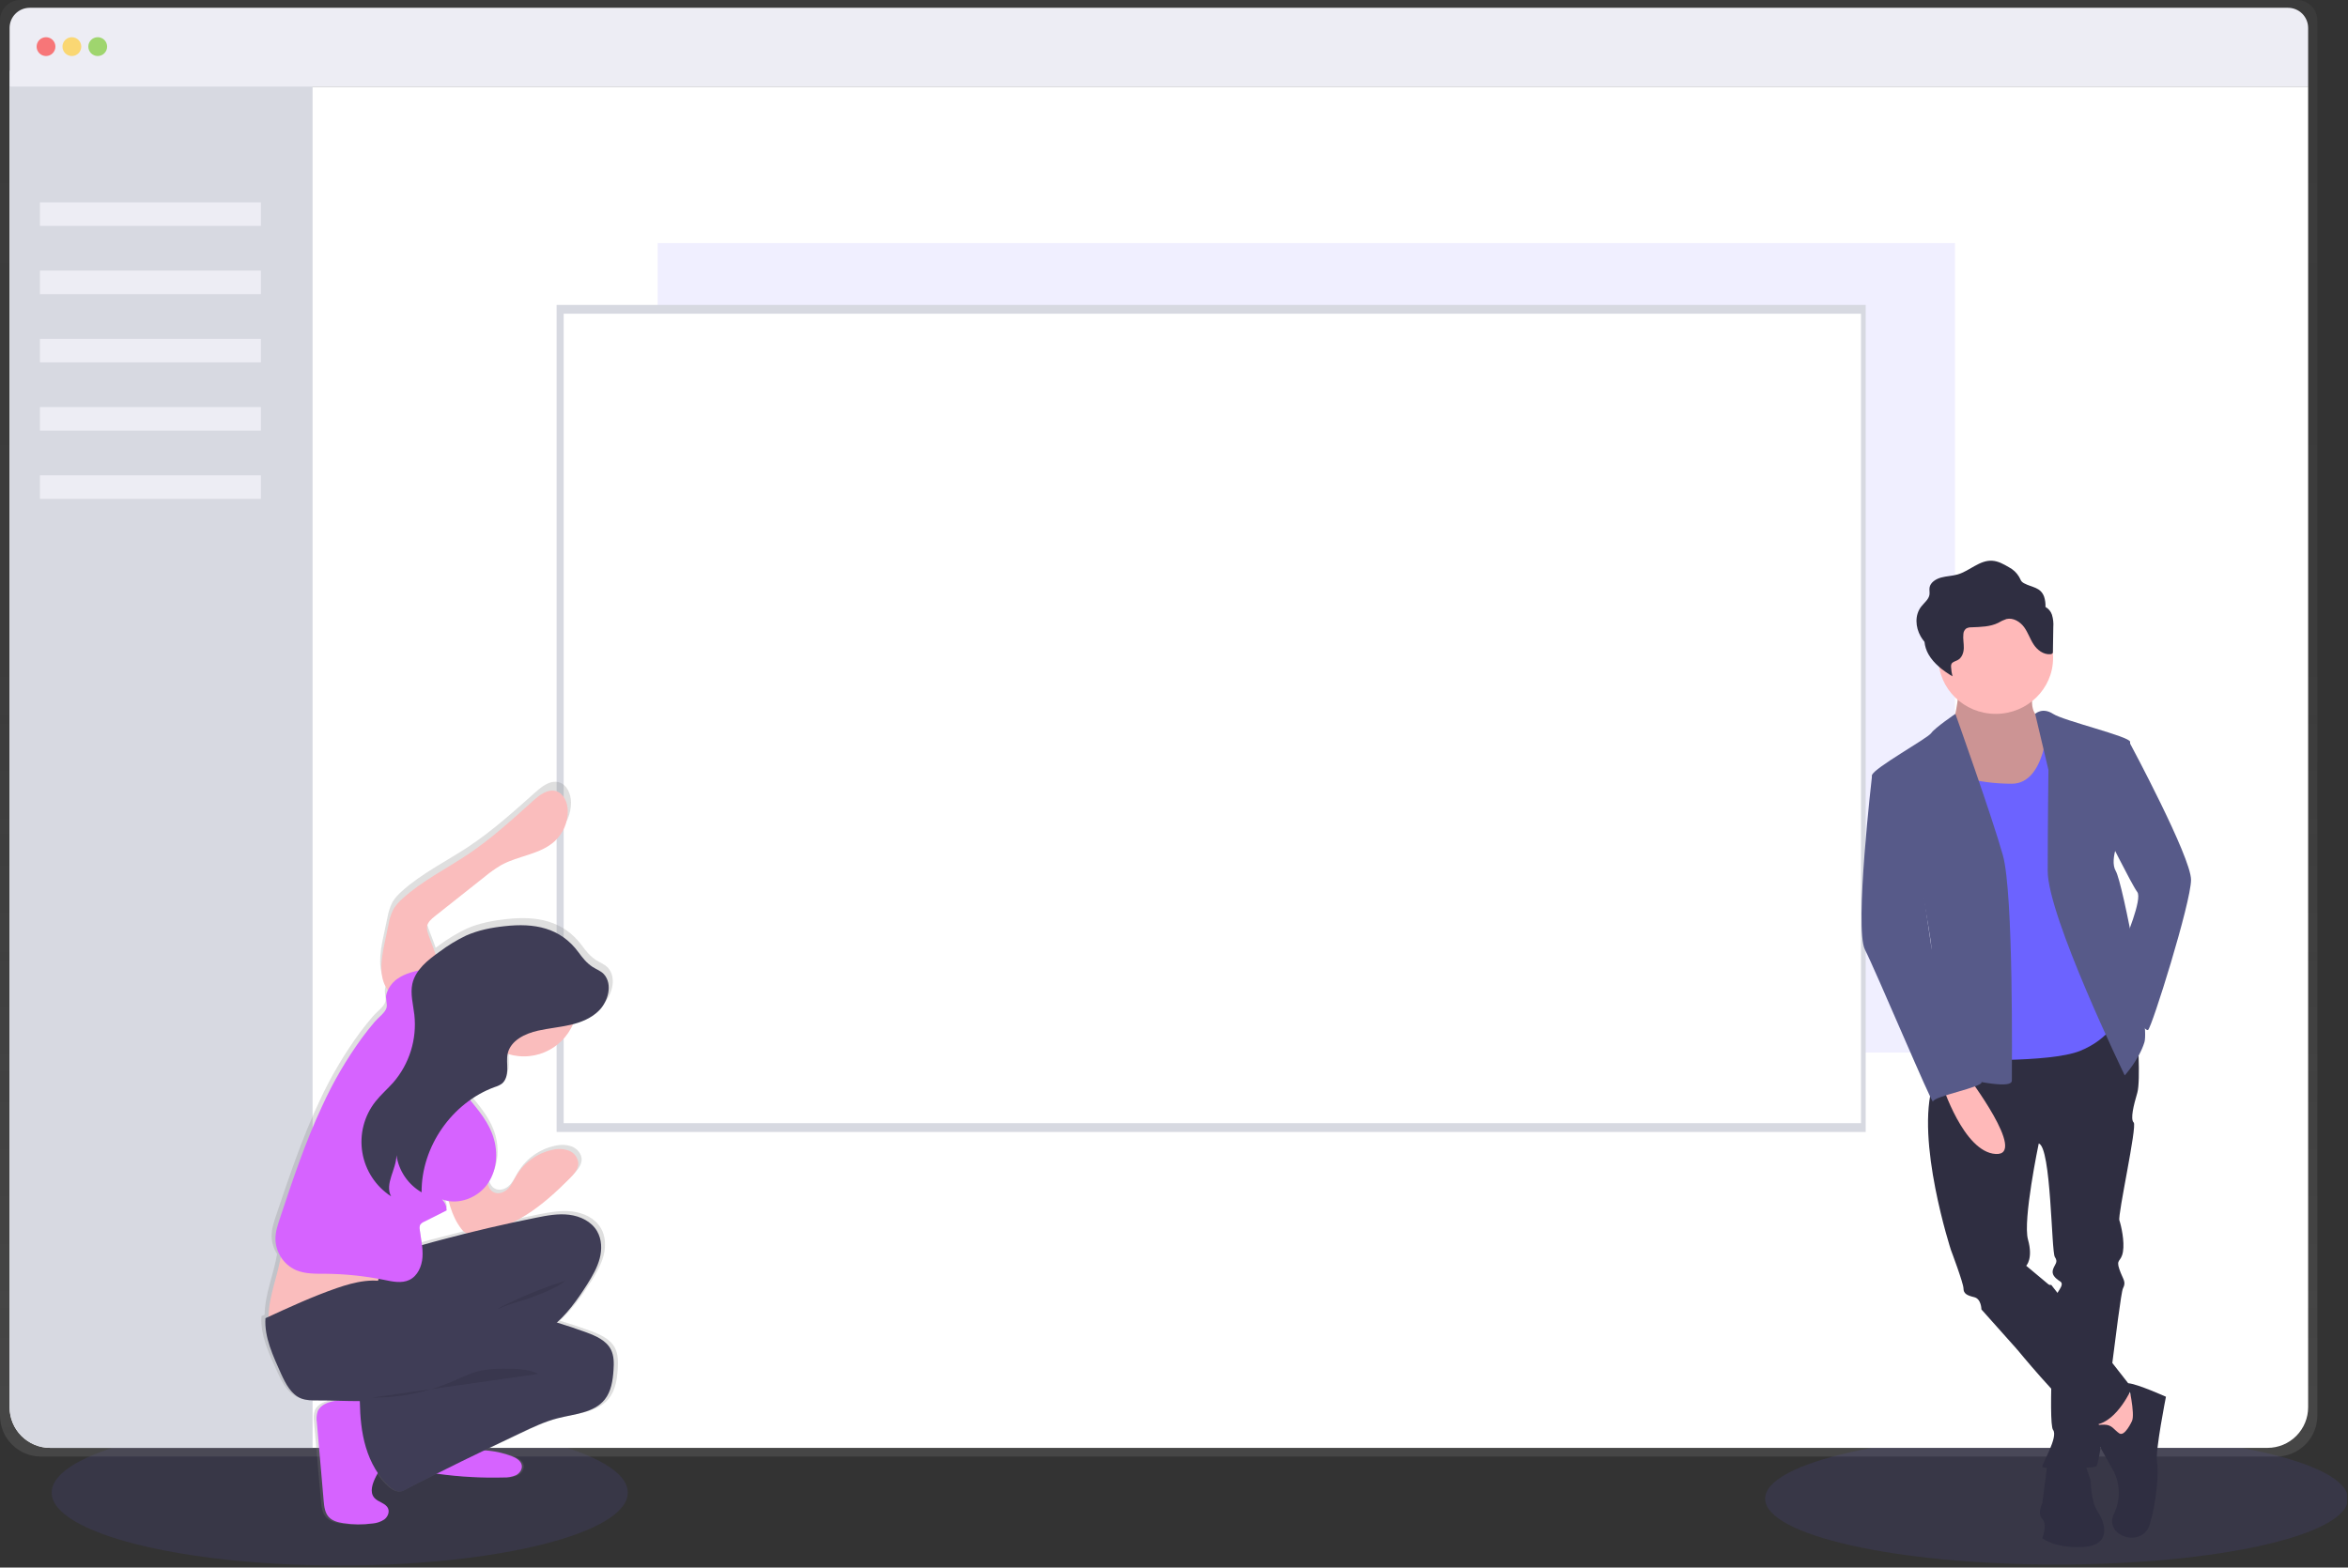 <svg width="1168" height="780" viewBox="0 0 1168 780" fill="none" xmlns="http://www.w3.org/2000/svg">
<rect x="0" y="0" width="1168" height="780" fill="#333333" stroke="none"/>
<g id="undraw_image_post_24iy 1" clip-path="url(#clip0)">
<g id="background">
<path id="Vector" opacity="0.1" d="M168.996 779C248.131 779 312.283 762.755 312.283 742.715C312.283 722.675 248.131 706.43 168.996 706.43C89.861 706.43 25.709 722.675 25.709 742.715C25.709 762.755 89.861 779 168.996 779Z" fill="#6C63FF"/>
<path id="Vector_2" d="M1142.66 0H10.089C8.762 0.002 7.448 0.265 6.222 0.776C4.996 1.286 3.883 2.034 2.946 2.975C2.009 3.917 1.267 5.035 0.761 6.264C0.256 7.493 -0.003 8.81 3.02384e-05 10.14V704.322C-0.005 707.002 0.518 709.657 1.538 712.135C2.558 714.613 4.055 716.865 5.944 718.763C7.833 720.662 10.076 722.169 12.547 723.199C15.018 724.228 17.667 724.761 20.343 724.765H1132.41C1135.08 724.761 1137.73 724.228 1140.2 723.199C1142.67 722.169 1144.92 720.662 1146.81 718.763C1148.69 716.865 1150.19 714.613 1151.21 712.135C1152.23 709.657 1152.75 707.002 1152.75 704.322V10.14C1152.75 7.456 1151.69 4.88 1149.8 2.979C1147.91 1.078 1145.34 0.006 1142.66 0V0Z" fill="url(#paint0_linear)"/>
<path id="Vector_3" opacity="0.1" d="M1023.03 778.508C1103.09 778.508 1168 763.844 1168 745.754C1168 727.665 1103.09 713 1023.03 713C942.965 713 878.059 727.665 878.059 745.754C878.059 763.844 942.965 778.508 1023.03 778.508Z" fill="#6C63FF"/>
<path id="Vector_4" d="M1148.17 43.088V700.236C1148.17 705.594 1146.04 710.732 1142.26 714.522C1138.48 718.311 1133.35 720.442 1128 720.445H24.949C19.597 720.445 14.465 718.316 10.68 714.526C6.896 710.736 4.77 705.596 4.77 700.236V43.088H1148.17Z" fill="white"/>
<path id="Vector_5" d="M155.493 35.126V720.445H24.949C19.597 720.445 14.465 718.316 10.68 714.526C6.896 710.736 4.77 705.596 4.77 700.236V35.184L155.493 35.126Z" fill="#D7D9E1"/>
<path id="Vector_6" d="M1148.17 13.898V43.088H4.77V13.898C4.77 11.24 5.824 8.691 7.701 6.811C9.578 4.932 12.123 3.876 14.778 3.876H1138.16C1140.81 3.876 1143.36 4.932 1145.24 6.811C1147.11 8.691 1148.17 11.24 1148.17 13.898Z" fill="#EDEDF4"/>
<path id="Vector_7" opacity="0.8" d="M22.891 27.878C25.474 27.878 27.568 25.781 27.568 23.195C27.568 20.608 25.474 18.511 22.891 18.511C20.309 18.511 18.215 20.608 18.215 23.195C18.215 25.781 20.309 27.878 22.891 27.878Z" fill="#FA5959"/>
<path id="Vector_8" opacity="0.8" d="M35.752 27.878C38.334 27.878 40.428 25.781 40.428 23.195C40.428 20.608 38.334 18.511 35.752 18.511C33.169 18.511 31.075 20.608 31.075 23.195C31.075 25.781 33.169 27.878 35.752 27.878Z" fill="#FED253"/>
<path id="Vector_9" opacity="0.8" d="M48.612 27.878C51.195 27.878 53.288 25.781 53.288 23.195C53.288 20.608 51.195 18.511 48.612 18.511C46.029 18.511 43.935 20.608 43.935 23.195C43.935 25.781 46.029 27.878 48.612 27.878Z" fill="#8CCF4D"/>
<path id="Vector_10" d="M129.772 100.694H19.875V112.403H129.772V100.694Z" fill="#EDEDF4"/>
<path id="Vector_11" d="M129.772 134.649H19.875V146.358H129.772V134.649Z" fill="#EDEDF4"/>
<path id="Vector_12" d="M129.772 168.605H19.875V180.313H129.772V168.605Z" fill="#EDEDF4"/>
<path id="Vector_13" d="M129.772 202.56H19.875V214.268H129.772V202.56Z" fill="#EDEDF4"/>
<path id="Vector_14" d="M129.772 236.515H19.875V248.223H129.772V236.515Z" fill="#EDEDF4"/>
<path id="Vector_15" opacity="0.1" d="M972.507 120.974H327.154V523.751H972.507V120.974Z" fill="#6C63FF"/>
<path id="Vector_16" d="M928.08 151.721H276.882V563.256H928.08V151.721Z" fill="#D7D9E1"/>
<path id="Vector_17" d="M925.742 156.1H280.389V558.877H925.742V156.1Z" fill="white"/>
</g>
<g id="female">
<path id="Vector_18" d="M305.926 670.746C303.576 666.186 298.376 663.926 293.526 662.146C288.676 660.366 283.526 658.656 278.426 657.146C284.626 651.586 289.536 644.696 293.996 637.666C296.546 633.666 298.996 629.476 300.216 624.896C301.436 620.316 301.316 615.186 298.896 611.086C296.026 606.216 290.346 603.496 284.686 602.816C279.026 602.136 273.326 603.186 267.746 604.296C263.746 605.096 259.746 605.929 255.746 606.796C258.086 605.664 260.366 604.413 262.576 603.046C270.816 597.936 278.056 591.396 284.926 584.576C287.096 582.416 289.396 579.876 289.336 576.826C289.276 574.006 287.086 571.536 284.446 570.476C281.735 569.551 278.812 569.436 276.036 570.146C272.278 570.947 268.721 572.504 265.584 574.724C262.446 576.943 259.793 579.778 257.786 583.056C256.406 585.356 255.326 587.906 253.416 589.806C251.146 592.056 247.556 592.946 245.036 590.646C244.163 589.671 243.526 588.507 243.176 587.246L243.306 587.076C248.306 579.806 248.676 569.946 245.376 561.756C242.866 555.506 238.526 550.236 234.166 545.016C238.07 542.267 242.324 540.053 246.816 538.436C248.058 538.078 249.235 537.528 250.306 536.806C252.436 535.176 253.086 532.256 253.126 529.586C253.166 526.916 252.746 524.286 253.306 521.716C255.993 522.557 258.791 522.986 261.606 522.986C266.895 522.997 272.073 521.472 276.511 518.596C280.949 515.72 284.456 511.617 286.606 506.786C291.556 505.506 296.386 503.426 299.956 499.786C304.356 495.336 307.066 486.696 302.366 481.486C300.816 479.776 298.466 479.026 296.566 477.796C293.566 475.796 291.566 473.346 289.466 470.476C280.176 457.966 266.866 455.656 251.876 457.326C245.136 458.076 238.376 459.326 232.176 462.066C227.436 464.32 222.928 467.033 218.716 470.166C218.036 470.646 217.346 471.166 216.716 471.636C215.506 467.916 213.886 464.256 212.926 461.316C212.429 460.11 212.221 458.806 212.316 457.506C212.636 455.316 214.516 453.726 216.316 452.346L241.726 432.426C244.398 430.207 247.251 428.217 250.256 426.476C259.016 421.736 270.096 421.166 277.436 414.476C279.55 412.529 281.232 410.161 282.372 407.524C283.512 404.886 284.086 402.039 284.056 399.166C283.976 395.036 282.056 390.406 278.056 389.266C273.856 388.066 269.756 391.156 266.516 394.046C255.886 403.516 245.286 413.106 233.426 421.046C222.206 428.516 209.846 434.486 199.866 443.506C198.044 445.038 196.478 446.85 195.226 448.876C193.999 451.312 193.153 453.923 192.716 456.616L190.646 466.356C188.976 474.196 187.646 483.286 192.396 489.576C192.098 490.17 191.85 490.789 191.656 491.426C190.936 493.856 192.256 496.426 191.656 498.546C190.996 500.926 187.366 503.546 185.746 505.436C183.506 508.036 181.346 510.726 179.286 513.436C171.336 524.224 164.504 535.794 158.896 547.966C150.306 566.226 143.896 585.386 137.436 604.496C136.306 607.876 135.156 611.326 135.126 614.896C135.138 618.134 136.082 621.3 137.846 624.016C136.126 634.146 131.786 643.826 131.636 654.196L130.066 654.906C129.386 664.536 134.066 674.136 138.066 682.906C140.376 687.906 143.156 693.296 148.296 695.346C150.926 696.346 153.836 696.406 156.666 696.346C159.956 696.346 162.986 696.406 165.976 696.476H165.596C161.996 697.076 157.996 698.476 156.596 701.806C156.014 703.613 155.874 705.533 156.186 707.406C157.346 720.546 158.503 733.686 159.656 746.826C159.906 749.736 160.266 752.876 162.256 755.036C164.076 757.036 166.886 757.716 169.556 758.136C174.561 758.904 179.65 758.948 184.666 758.266C186.775 758.118 188.811 757.429 190.576 756.266C192.246 754.996 193.286 752.696 192.466 750.766C191.306 748.016 187.406 747.626 185.466 745.356C182.926 742.426 184.616 737.946 186.386 734.506C186.656 733.976 186.976 733.416 187.306 732.846C189.068 735.486 191.166 737.886 193.546 739.986C195.496 741.696 198.286 742.906 200.546 741.706C206.086 738.819 211.66 735.986 217.266 733.206L218.566 733.386C229.44 734.873 240.415 735.492 251.386 735.236C253.47 735.316 255.547 734.947 257.476 734.156C259.346 733.236 260.846 731.276 260.556 729.236C260.216 726.766 257.606 725.316 255.246 724.446C250.796 722.824 246.134 721.857 241.406 721.576C247.533 718.656 253.676 715.749 259.836 712.856C265.986 709.956 272.196 707.036 278.836 705.376C287.346 703.246 297.316 702.726 302.836 695.946C306.146 691.846 306.956 686.346 307.306 681.106C307.496 677.586 307.546 673.926 305.926 670.746ZM219.516 615.506C216.516 616.296 213.126 617.126 209.696 618.146C209.376 615.526 208.876 612.916 208.556 610.306C208.383 609.503 208.456 608.666 208.766 607.906C209.271 607.177 209.986 606.619 210.816 606.306L222.256 600.706C222.263 599.659 222.055 598.623 221.645 597.66C221.236 596.696 220.634 595.827 219.876 595.106C220.985 595.52 222.135 595.815 223.306 595.986C224.464 601.003 226.65 605.726 229.726 609.856C230.389 610.836 231.31 611.615 232.386 612.106L232.566 612.156C228.206 613.236 223.856 614.352 219.516 615.506Z" fill="url(#paint1_linear)"/>
<path id="Vector_19" d="M230.446 504.366C224.766 506.036 218.446 504.656 213.396 501.636C212.395 500.927 211.273 500.406 210.086 500.096C208.016 499.726 205.966 500.906 204.466 502.386C199.596 507.226 199.036 515.226 201.556 521.606C204.076 527.986 209.116 533.036 214.416 537.406C218.692 540.929 223.214 544.144 227.946 547.026C229.25 543.971 231.147 541.205 233.528 538.889C235.909 536.574 238.726 534.754 241.816 533.536C247.376 531.386 251.446 525.616 254.636 520.536C256.996 516.806 259.106 516.976 256.976 513.106C254.846 509.236 251.526 506.186 248.546 502.916C246.798 501.082 245.274 499.048 244.006 496.856C242.576 494.306 242.896 492.646 240.706 494.666C239.256 496.016 238.626 498.906 237.006 500.486C235.166 502.291 232.915 503.623 230.446 504.366V504.366Z" fill="#FABDBD"/>
<path id="Vector_20" d="M213.016 464.796C212.535 463.6 212.334 462.311 212.426 461.026C212.736 458.866 214.576 457.296 216.286 455.936L241.106 436.266C243.716 434.082 246.502 432.119 249.436 430.396C257.996 425.716 268.816 425.156 275.986 418.536C278.056 416.606 279.699 414.265 280.812 411.663C281.924 409.061 282.481 406.255 282.446 403.426C282.366 399.356 280.446 394.786 276.576 393.646C272.476 392.466 268.476 395.526 265.306 398.376C254.926 407.716 244.576 417.186 232.986 424.986C221.986 432.366 209.986 438.256 200.216 447.166C198.435 448.677 196.906 450.463 195.686 452.456C194.488 454.867 193.662 457.446 193.236 460.106L191.236 469.716C189.526 477.816 188.146 487.266 193.606 493.486C194.402 494.481 195.406 495.29 196.548 495.855C197.69 496.42 198.942 496.727 200.216 496.756C202.024 496.547 203.767 495.954 205.326 495.016C209.386 492.926 216.696 490.926 217.936 485.926C219.496 479.536 214.926 470.676 213.016 464.796Z" fill="#FABDBD"/>
<path id="Vector_21" d="M252.606 591.586C254.466 589.706 255.526 587.196 256.876 584.926C258.821 581.698 261.405 578.903 264.469 576.71C267.534 574.518 271.014 572.974 274.696 572.176C277.406 571.475 280.263 571.593 282.906 572.516C284.216 572.996 285.362 573.84 286.209 574.949C287.055 576.058 287.568 577.385 287.686 578.776C287.736 581.776 285.496 584.296 283.366 586.426C276.666 593.156 269.596 599.616 261.556 604.656C253.516 609.696 244.386 613.296 234.906 613.926C233.952 614.042 232.984 613.953 232.066 613.666C231.014 613.175 230.115 612.408 229.466 611.446C224.466 604.986 222.686 596.626 221.326 588.556C221.816 591.466 238.156 584.686 240.006 585.556C242.706 586.826 242.446 590.646 244.416 592.466C246.876 594.686 250.386 593.816 252.606 591.586Z" fill="#FABDBD"/>
<path id="Vector_22" d="M133.586 655.346C133.496 656.361 133.697 657.381 134.166 658.286C135.276 660.036 137.796 660.056 139.846 659.756C144.583 658.948 149.261 657.822 153.846 656.386L195.496 644.386C196.156 644.254 196.771 643.958 197.286 643.526C197.716 642.998 197.999 642.367 198.106 641.696C199.565 635.691 199.877 629.466 199.026 623.346C198.979 622.467 198.688 621.618 198.186 620.896C197.247 620.033 196.011 619.567 194.736 619.596C188.211 618.936 181.655 618.635 175.096 618.696C170.842 618.881 166.579 618.791 162.336 618.426C156.856 617.766 150.556 614.626 145.066 615.106C140.296 615.516 140.486 619.236 139.996 623.176C138.626 634.036 133.696 644.286 133.586 655.346Z" fill="#FABDBD"/>
<path id="Vector_23" d="M266.596 605.926C272.046 604.826 277.596 603.776 283.146 604.456C288.696 605.136 294.216 607.816 297.016 612.626C299.376 616.676 299.506 621.726 298.306 626.256C297.106 630.786 294.716 634.896 292.236 638.866C287.236 646.766 281.746 654.486 274.446 660.286C270.906 663.106 266.986 665.436 263.576 668.416C256.306 674.766 251.806 683.636 247.486 692.266C243.416 700.396 239.306 708.656 237.626 717.586C237.607 717.931 237.52 718.268 237.369 718.579C237.217 718.89 237.006 719.168 236.746 719.396C236.182 719.656 235.541 719.699 234.946 719.516L214.946 715.826C214.039 715.77 213.175 715.419 212.486 714.826C211.636 713.826 211.856 712.386 212.146 711.126C216.479 692.49 224.589 674.941 235.976 659.566C230.681 664.565 224.27 668.23 217.276 670.256C210.281 672.282 202.904 672.611 195.756 671.216C192.967 670.807 190.334 669.669 188.126 667.916C183.666 663.916 183.876 656.916 184.866 651.026C185.759 645.764 186.995 640.566 188.566 635.466C192.386 623.236 208.526 619.926 219.496 616.926C235.076 612.766 250.776 609.099 266.596 605.926Z" fill="#3F3D56"/>
<path id="Vector_24" opacity="0.1" d="M251.816 649.036C249.046 650.336 246.216 651.746 244.206 654.036C247.806 649.896 258.066 647.966 263.106 646.036C269.336 643.706 276.106 641.346 281.426 637.216C271.282 640.43 261.386 644.381 251.816 649.036Z" fill="black"/>
<path id="Vector_25" d="M187.086 734.566C185.346 737.956 183.706 742.376 186.186 745.276C188.106 747.516 191.916 747.896 193.056 750.616C193.846 752.516 192.836 754.786 191.206 756.046C189.488 757.199 187.5 757.888 185.436 758.046C180.536 758.718 175.564 758.674 170.676 757.916C168.066 757.506 165.326 756.806 163.546 754.856C161.596 752.726 161.256 749.626 161.006 746.756C159.88 733.789 158.753 720.819 157.626 707.846C157.312 705.994 157.446 704.095 158.016 702.306C159.366 699.006 163.266 697.636 166.786 697.046C170.734 696.386 174.749 696.225 178.736 696.566C181.426 696.796 184.266 697.326 186.256 699.146C188.496 701.146 189.206 704.366 189.786 707.346C190.696 711.966 193.246 718.346 192.706 723.066C192.266 726.846 188.786 731.156 187.086 734.566Z" fill="#D663FF"/>
<path id="Vector_26" d="M231.886 721.986C239.481 720.988 247.203 721.857 254.386 724.516C256.696 725.376 259.236 726.796 259.576 729.236C259.856 731.236 258.386 733.236 256.576 734.096C254.677 734.881 252.63 735.246 250.576 735.166C239.844 735.456 229.107 734.884 218.466 733.456C215.726 733.086 212.886 732.616 210.646 730.996C208.406 729.376 207.006 726.266 208.196 723.776C209.476 721.116 212.976 720.276 214.656 717.856C215.876 716.106 216.176 713.546 218.086 712.626C219.436 711.976 221.086 712.466 222.446 712.956C224.446 713.666 229.336 714.376 230.746 716.056C231.386 716.766 231.936 721.976 231.886 721.986Z" fill="#D663FF"/>
<path id="Vector_27" d="M260.606 525.646C275.319 525.646 287.246 513.718 287.246 499.006C287.246 484.293 275.319 472.366 260.606 472.366C245.893 472.366 233.966 484.293 233.966 499.006C233.966 513.718 245.893 525.646 260.606 525.646Z" fill="#FABDBD"/>
<path id="Vector_28" d="M197.386 487.256C201.676 484.126 207.076 483.056 212.296 482.066C214.086 481.726 216.066 481.416 217.646 482.336C218.772 483.142 219.66 484.237 220.216 485.506C221.844 488.106 223.049 490.948 223.786 493.926C224.346 496.926 223.786 500.306 221.696 502.496C220.116 504.136 217.846 504.946 216.226 506.496C213.986 508.706 213.336 512.146 213.836 515.246C214.483 518.332 215.682 521.276 217.376 523.936C221.295 530.819 225.756 537.38 230.716 543.556C235.886 549.996 241.716 556.176 244.716 563.846C247.936 571.936 247.606 581.666 242.716 588.846C237.826 596.026 227.976 599.846 219.836 596.786C220.578 597.501 221.166 598.358 221.567 599.307C221.967 600.256 222.171 601.276 222.166 602.306L211.006 607.926C210.195 608.238 209.498 608.789 209.006 609.506C208.705 610.258 208.635 611.083 208.806 611.876C209.356 616.416 210.476 620.946 210.166 625.516C209.856 630.086 207.766 634.896 203.636 636.876C199.826 638.706 195.336 637.736 191.196 636.876C181.519 634.924 171.678 633.896 161.806 633.806C156.906 633.806 151.806 633.926 147.306 632.026C144.271 630.687 141.686 628.502 139.86 625.731C138.035 622.961 137.048 619.723 137.016 616.406C137.016 612.886 138.166 609.486 139.276 606.146C145.546 587.276 151.836 568.356 160.276 550.336C165.746 538.328 172.42 526.906 180.196 516.246C182.196 513.539 184.3 510.896 186.506 508.316C188.076 506.466 191.626 503.866 192.266 501.516C192.846 499.406 191.556 496.886 192.266 494.516C193.152 491.61 194.947 489.065 197.386 487.256V487.256Z" fill="#D663FF"/>
<path id="Vector_29" d="M132.056 655.926C143.736 650.536 155.436 645.136 167.586 640.926C176.586 637.836 186.516 635.436 195.306 638.926C197.926 639.926 200.306 641.506 202.866 642.746C211.376 646.876 221.106 647.476 230.516 648.526C251.448 650.863 272.018 655.732 291.776 663.026C296.516 664.776 301.596 667.026 303.886 671.516C305.466 674.616 305.426 678.266 305.196 681.736C304.846 686.906 304.056 692.346 300.826 696.386C295.476 703.086 285.736 703.586 277.426 705.696C270.976 707.336 264.916 710.216 258.906 713.076C239.456 722.346 220.006 731.616 200.906 741.676C198.656 742.866 195.906 741.676 194.036 739.986C188.196 734.826 184.296 727.726 182.036 720.266C179.776 712.806 179.126 704.956 178.986 697.176C171.526 697.176 165.456 696.836 157.986 696.856C155.226 696.856 152.376 696.856 149.816 695.856C144.816 693.856 142.076 688.496 139.816 683.576C135.936 674.866 131.386 665.386 132.056 655.926Z" fill="#3F3D56"/>
<path id="Vector_30" opacity="0.1" d="M267.766 683.636C262.496 681.076 256.406 681.006 250.546 681.066C246.976 680.996 243.407 681.264 239.886 681.866C234.386 682.926 229.386 685.576 224.276 687.726C211.83 692.942 198.451 695.569 184.956 695.446" fill="black"/>
<path id="Vector_31" d="M298.056 502.766C294.256 506.636 288.996 508.766 283.706 509.966C278.416 511.166 272.976 511.656 267.706 512.826C261.176 514.266 254.016 517.726 252.546 524.256C251.966 526.826 252.386 529.506 252.346 532.146C252.306 534.786 251.676 537.656 249.596 539.276C248.55 539.984 247.399 540.523 246.186 540.876C224.856 548.606 209.546 570.606 209.726 593.296C206.382 591.353 203.519 588.68 201.351 585.477C199.183 582.274 197.767 578.623 197.206 574.796C197.206 581.856 191.206 589.086 194.556 595.296C190.782 592.849 187.56 589.642 185.096 585.879C182.632 582.117 180.979 577.882 180.244 573.444C179.509 569.007 179.708 564.466 180.827 560.109C181.947 555.753 183.963 551.679 186.746 548.146C189.436 544.726 192.746 541.896 195.646 538.626C199.613 534.029 202.589 528.664 204.39 522.866C206.192 517.068 206.779 510.961 206.116 504.926C205.536 499.786 204.036 494.586 205.116 489.546C206.686 482.546 212.836 477.666 218.686 473.546C222.791 470.451 227.193 467.771 231.826 465.546C237.886 462.846 244.486 461.546 251.066 460.856C265.706 459.206 278.706 461.486 287.776 473.856C289.856 476.696 291.776 479.146 294.716 481.086C296.566 482.296 298.866 483.086 300.376 484.726C305.006 489.836 302.386 498.376 298.056 502.766Z" fill="#3F3D56"/>
</g>
<g id="male">
<path id="Vector_32" d="M1011.49 343.919C1011.49 343.919 1008.81 353.478 1014.16 356.954C1019.51 360.43 1021.29 376.942 1021.29 376.942L1010.6 405.619L982.075 410.833L971.38 390.846V361.299C971.38 361.299 974.945 346.526 974.054 342.181C973.163 337.836 1011.49 343.919 1011.49 343.919Z" fill="#FFB9B9"/>
<path id="Vector_33" opacity="0.2" d="M1011.49 343.919C1011.49 343.919 1008.81 353.478 1014.16 356.954C1019.51 360.43 1021.29 376.942 1021.29 376.942L1010.6 405.619L982.075 410.833L971.38 390.846V361.299C971.38 361.299 974.945 346.526 974.054 342.181C973.163 337.836 1011.49 343.919 1011.49 343.919Z" fill="black"/>
<path id="Vector_34" d="M1040.01 508.164L1063.18 512.509C1063.18 512.509 1064.96 537.71 1063.18 543.793C1061.4 549.876 1059.61 556.829 1061.4 558.567C1063.18 560.305 1053.38 604.625 1054.27 607.232C1055.16 609.839 1056.94 617.66 1056.05 622.874C1055.16 628.088 1052.48 626.35 1054.27 631.564C1056.05 636.778 1057.83 637.647 1056.05 641.123C1054.27 644.599 1045.35 728.894 1042.68 729.763C1040.01 730.632 1015.94 731.501 1015.94 729.763C1015.94 728.025 1023.96 714.99 1021.29 711.514C1018.62 708.038 1022.18 648.945 1022.18 646.337C1022.18 643.73 1027.53 639.385 1024.86 637.647C1022.18 635.909 1020.4 634.171 1021.29 631.564C1022.18 628.957 1023.96 628.088 1022.18 625.481C1020.4 622.874 1020.4 570.733 1014.16 568.995C1014.16 568.995 1006.14 607.232 1008.81 616.791C1011.49 626.35 1007.92 629.826 1007.92 629.826L1020.4 640.254L1003.47 671.539L985.64 651.552C985.64 651.552 985.64 646.337 982.075 645.468C978.51 644.599 976.728 643.73 976.728 641.123C976.728 638.516 970.489 622.005 970.489 622.005C970.489 622.005 952.664 567.257 961.577 539.448C970.489 511.64 973.923 512.56 973.923 512.56L1040.01 508.164Z" fill="#2F2E41"/>
<path id="Vector_35" d="M1054.27 688.05L1064.07 698.478L1060.51 727.156H1052.48L1040.01 700.217L1054.27 688.05Z" fill="#FFB9B9"/>
<path id="Vector_36" d="M1060.51 707.169C1060.51 707.169 1056.94 714.99 1054.27 713.252C1051.59 711.514 1050.71 708.907 1046.69 708.907C1042.68 708.907 1039.12 709.776 1040.01 711.514C1040.9 713.252 1051.59 732.37 1051.59 732.37C1053.16 735.634 1053.98 739.194 1053.98 742.799C1053.98 746.403 1053.16 749.963 1051.59 753.227C1046.25 764.524 1065.85 770.607 1069.42 758.441C1072.98 746.275 1073.87 732.37 1072.98 727.156C1072.09 721.942 1077.44 695.003 1077.44 695.003C1077.44 695.003 1063.04 688.531 1058.65 688.29C1058.65 688.29 1062.29 703.693 1060.51 707.169Z" fill="#2F2E41"/>
<path id="Vector_37" d="M1036.44 726.287L1040.01 736.715C1040.01 736.715 1040.01 747.144 1043.57 752.358C1047.14 757.572 1050.7 768.869 1036.44 769.738C1022.18 770.607 1015.94 765.393 1015.94 765.393C1015.94 765.393 1018.62 758.441 1015.94 755.834C1013.27 753.227 1015.94 748.013 1015.94 748.013L1018.62 727.156L1036.44 726.287Z" fill="#2F2E41"/>
<path id="Vector_38" d="M1012.38 639.385H1020.4L1060.51 690.657C1060.51 690.657 1053.38 707.169 1042.68 708.907C1042.68 708.907 1040.9 708.038 1032.88 702.824C1024.86 697.61 1003.47 671.539 1003.47 671.539L1000.79 656.766L1012.38 639.385Z" fill="#2F2E41"/>
<path id="Vector_39" d="M992.77 355.216C1008.52 355.216 1021.29 342.766 1021.29 327.408C1021.29 312.049 1008.52 299.599 992.77 299.599C977.019 299.599 964.25 312.049 964.25 327.408C964.25 342.766 977.019 355.216 992.77 355.216Z" fill="#FFB9B9"/>
<path id="Vector_40" d="M1027.53 363.037L1018.62 359.561C1018.62 359.561 1017.73 389.977 1000.79 389.977C983.858 389.977 966.033 385.632 966.033 376.942C966.033 368.252 951.773 392.584 951.773 392.584C951.773 392.584 965.141 479.486 964.25 480.355C963.359 481.224 974.054 527.282 974.054 527.282C974.054 527.282 1019.51 529.02 1034.66 522.937C1049.81 516.854 1054.27 505.557 1054.27 505.557L1048.03 429.083L1035.55 369.99L1027.53 363.037Z" fill="#6C63FF"/>
<path id="Vector_41" d="M1012.38 355.216C1012.38 355.216 1015.94 351.74 1021.29 355.216C1026.64 358.692 1059.61 366.514 1059.61 369.121V402.143C1059.61 402.143 1060.51 407.357 1057.83 410.833C1055.16 414.31 1048.92 427.345 1052.48 433.428C1056.05 439.511 1069.42 509.902 1066.74 518.592C1064.07 527.282 1056.94 535.103 1056.94 535.103C1056.94 535.103 1018.62 456.022 1018.62 433.428C1018.62 410.833 1018.99 383.114 1018.99 383.114L1012.38 355.216Z" fill="#575A89"/>
<path id="Vector_42" d="M1051.59 369.99H1059.61C1059.61 369.99 1089.92 426.476 1089.92 437.773C1089.92 449.07 1070.31 511.64 1068.53 512.509C1066.74 513.378 1061.4 502.949 1061.4 502.949L1056.94 468.189C1056.94 468.189 1065.85 447.332 1063.18 443.856C1060.51 440.38 1047.14 413.44 1047.14 413.44L1051.59 369.99Z" fill="#575A89"/>
<path id="Vector_43" d="M972.698 355.216C972.698 355.216 962.468 362.168 960.685 364.775C958.903 367.383 932.165 382.156 931.274 385.632C930.382 389.108 951.773 418.655 951.773 418.655C951.773 418.655 960.685 467.32 960.685 470.796C960.685 474.272 964.25 533.365 964.25 533.365C964.25 533.365 1000.79 543.793 1000.79 537.71C1000.79 531.627 1001.68 444.725 996.335 425.607C990.988 406.488 972.698 355.216 972.698 355.216Z" fill="#575A89"/>
<path id="Vector_44" d="M978.51 535.103C978.51 535.103 1008.81 575.078 992.77 574.209C976.728 573.34 966.033 539.448 966.033 539.448L978.51 535.103Z" fill="#FFB9B9"/>
<path id="Vector_45" d="M941.969 383.025L931.274 385.632C931.274 385.632 922.361 462.106 927.709 472.534C933.056 482.962 961.576 550.745 961.576 548.138C961.576 545.531 986.665 540.885 985.707 538.428C984.749 535.972 979.402 525.544 977.619 522.068C975.837 518.592 973.163 514.247 974.054 509.902C974.945 505.557 964.25 486.958 964.25 486.958C964.25 486.958 961.576 476.01 960.685 470.796C959.794 465.582 951.773 408.226 951.773 408.226L941.969 383.025Z" fill="#575A89"/>
<path id="Vector_46" d="M1020.73 305.881C1020.19 304.245 1019.04 302.867 1017.51 302.015C1017.59 300.288 1017.36 298.562 1016.83 296.913C1015.05 292.096 1010.84 292.372 1006.88 290.243C1005.15 289.319 1005.26 288.502 1004.36 286.984C1003.16 284.968 1001.4 283.321 999.288 282.23C996.742 280.742 994.055 279.209 991.043 279.02C984.714 278.625 979.862 284.088 973.812 285.841C971.146 286.614 968.281 286.646 965.601 287.377C962.92 288.107 960.246 289.852 959.847 292.391C959.662 293.564 959.988 294.767 959.8 295.939C959.429 298.269 957.201 299.901 955.71 301.817C952.413 306.055 952.79 312.041 955.427 316.652C955.985 317.61 956.621 318.523 957.328 319.383C957.552 321.574 958.235 323.697 959.336 325.62C961.972 330.231 966.51 333.676 971.249 336.539C970.861 335.012 970.626 333.453 970.546 331.883C970.479 331.359 970.554 330.827 970.762 330.34C971.29 329.327 972.684 329.058 973.748 328.503C975.95 327.355 976.814 324.813 976.878 322.488C976.941 320.164 976.405 317.836 976.67 315.524C976.684 314.985 976.819 314.455 977.064 313.972C977.309 313.489 977.659 313.063 978.089 312.725C978.911 312.297 979.836 312.095 980.766 312.139C985.278 311.97 989.994 311.894 993.974 309.935C995.266 309.149 996.645 308.509 998.085 308.027C1001.47 307.217 1004.93 309.393 1006.88 312.056C1008.82 314.72 1009.8 317.889 1011.6 320.64C1013.39 323.391 1016.5 325.845 1019.98 325.519C1020.17 325.52 1020.37 325.483 1020.54 325.411C1020.72 325.338 1020.88 325.23 1021.02 325.095C1021.17 324.85 1021.23 324.566 1021.21 324.283L1021.4 312.082C1021.57 309.992 1021.34 307.892 1020.73 305.881Z" fill="#2F2E41"/>
</g>
</g>
<defs>
<linearGradient id="paint0_linear" x1="576.375" y1="724.766" x2="576.375" y2="0" gradientUnits="userSpaceOnUse">
<stop stop-color="#808080" stop-opacity="0.25"/>
<stop offset="0.54" stop-color="#808080" stop-opacity="0.12"/>
<stop offset="1" stop-color="#808080" stop-opacity="0.1"/>
</linearGradient>
<linearGradient id="paint1_linear" x1="34639.5" y1="237770" x2="66122.6" y2="237770" gradientUnits="userSpaceOnUse">
<stop stop-color="#808080" stop-opacity="0.25"/>
<stop offset="0.54" stop-color="#808080" stop-opacity="0.12"/>
<stop offset="1" stop-color="#808080" stop-opacity="0.1"/>
</linearGradient>
<clipPath id="clip0">
<rect width="1167.52" height="779.03" fill="white"/>
</clipPath>
</defs>
</svg>
